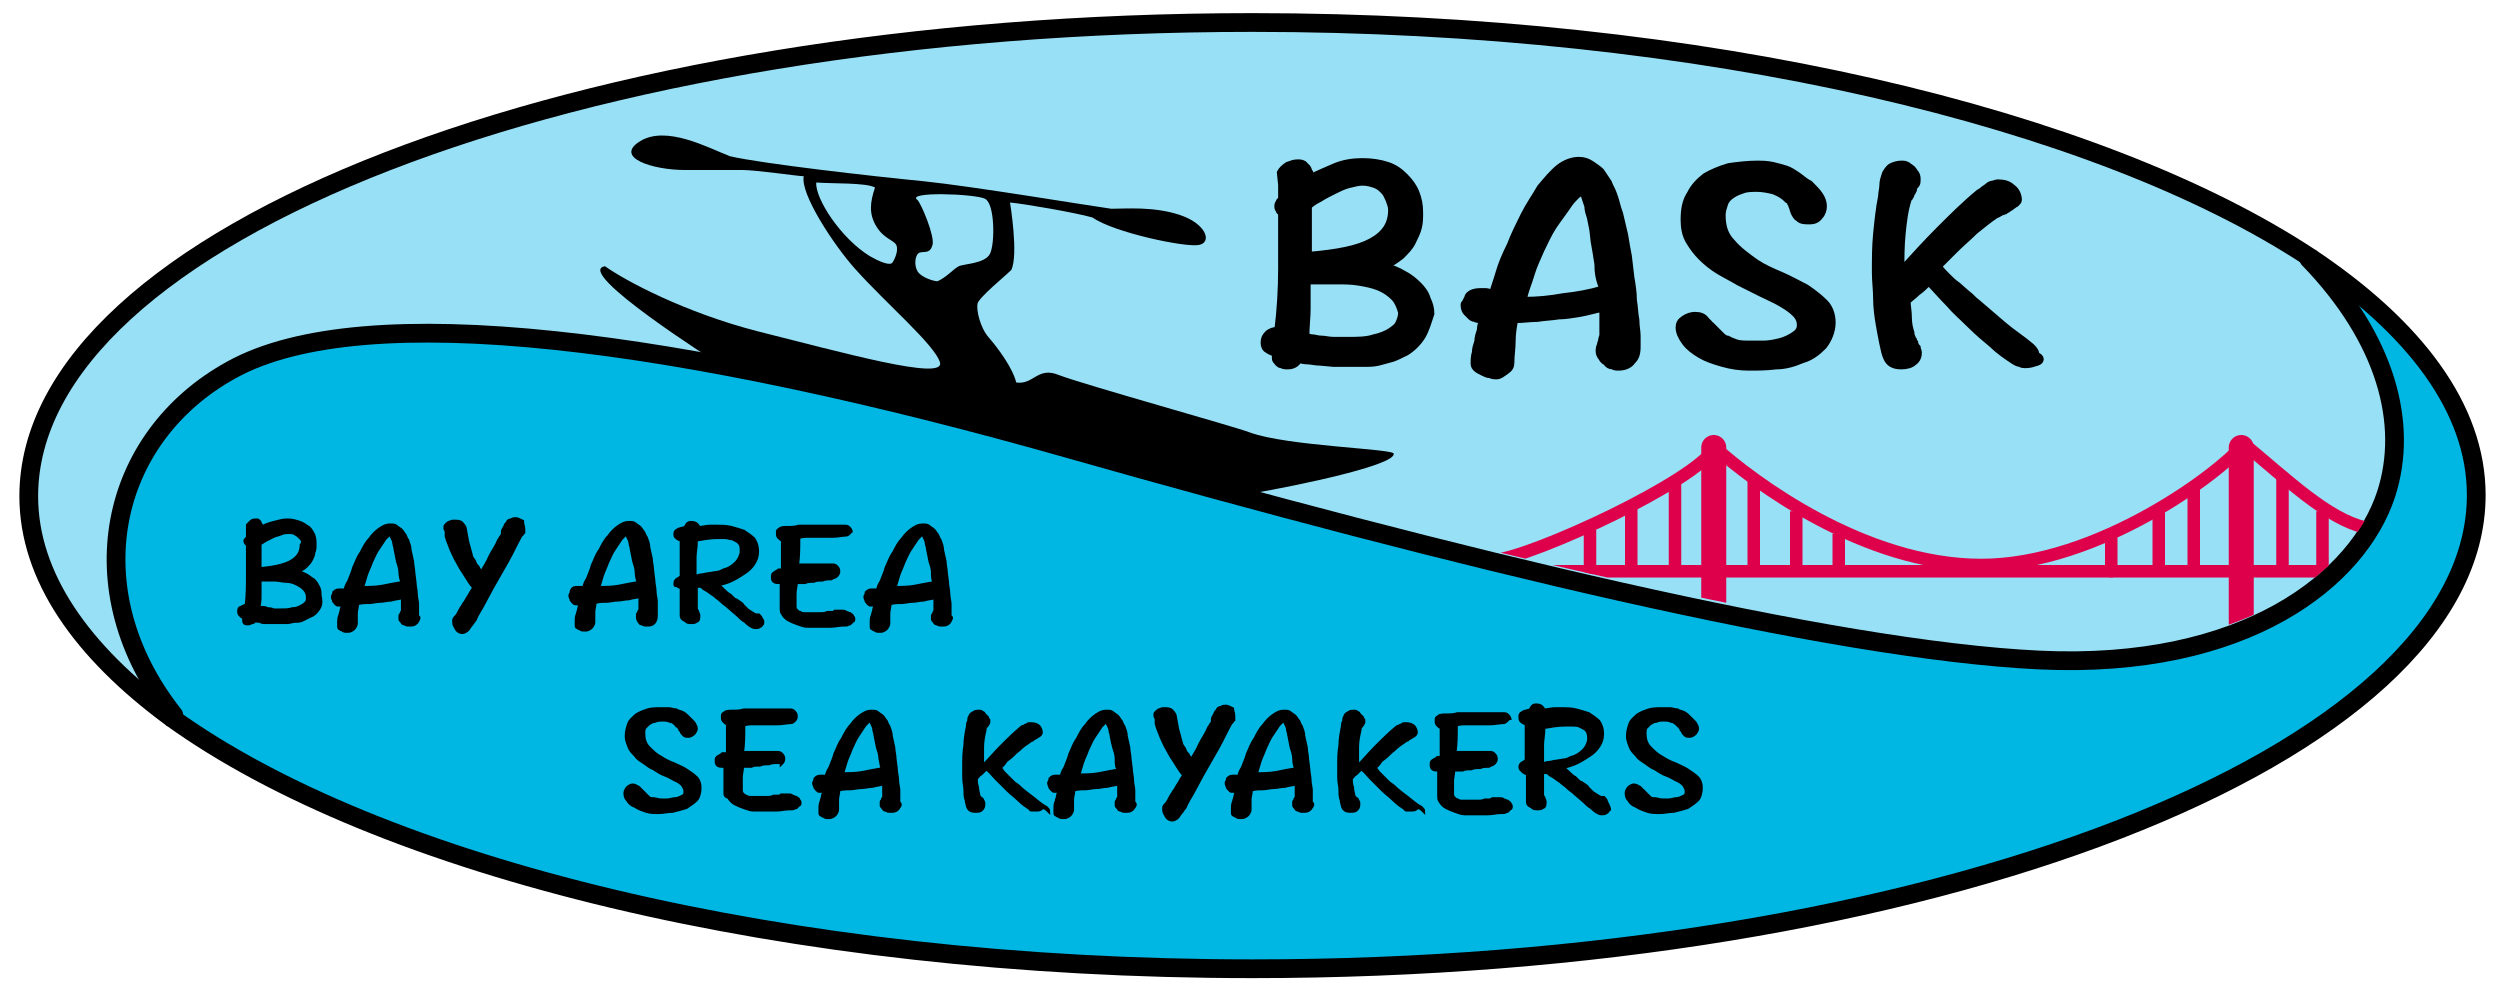 <?xml version="1.0" encoding="utf-8"?>
<!-- Generator: Adobe Illustrator 26.3.1, SVG Export Plug-In . SVG Version: 6.00 Build 0)  -->
<svg version="1.1" id="Layer_2" xmlns="http://www.w3.org/2000/svg" xmlns:xlink="http://www.w3.org/1999/xlink" x="0px" y="0px"
	 viewBox="0 0 200 80" style="enable-background:new 0 0 200 80;" xml:space="preserve">
<style type="text/css">
	.st0{fill:#00B7E4;}
	.st1{fill:#98E0F5;}
	.st2{fill:none;stroke:#000000;stroke-width:1.5;stroke-linecap:round;stroke-miterlimit:10;}
	.st3{fill:none;stroke:#000000;stroke-width:1.5;stroke-miterlimit:10;}
	.st4{clip-path:url(#SVGID_00000080204774109756412490000008128089412225610625_);}
	.st5{fill:none;stroke:#DF004B;stroke-miterlimit:10;}
	.st6{fill:none;stroke:#DF004B;stroke-linecap:round;stroke-linejoin:round;stroke-miterlimit:10;}
	.st7{fill:none;stroke:#DF004B;stroke-width:2;stroke-linecap:round;stroke-linejoin:round;stroke-miterlimit:10;}
	.st8{stroke:#000000;stroke-width:0.25;stroke-miterlimit:10;}
	.st9{stroke:#000000;stroke-width:0.5;stroke-miterlimit:10;}
</style>
<g id="XMLID_00000170981846462173465990000000793266709701862022_">
	<g>
		<path class="st0" d="M100.2,77.5c-37.5,0-70-8.2-86.5-20.1l0.1-0.2C6,47.2,8.7,35,18.5,29.6c10.6-5.9,36-2.5,67,6.3
			s61,16.1,77.6,16.9c16.6,0.8,25.6-6.5,27.8-13.3c1.8-5.6,0-12.4-6.2-18.8l0.1-0.1c8.4,5.6,13.3,12.1,13.3,19
			C198.1,60.6,154.3,77.5,100.2,77.5z"/>
		<path class="st1" d="M190.9,39.5c-2.2,6.7-11.2,14.1-27.8,13.3c-16.6-0.8-46.6-8.2-77.6-16.9s-56.4-12.2-67-6.3
			C8.7,35,6,47.2,13.9,57.2l-0.1,0.2C6.5,52.1,2.3,46.1,2.3,39.7c0-20.9,43.8-37.9,97.9-37.9c36.1,0,67.6,7.6,84.6,18.8l-0.1,0.1
			C190.9,27.1,192.8,33.9,190.9,39.5z"/>
	</g>
	<g>
		<path class="st2" d="M13.7,57.4C6.5,52.1,2.3,46.1,2.3,39.7c0-20.9,43.8-37.9,97.9-37.9c36.1,0,67.6,7.6,84.6,18.8"/>
		<path class="st3" d="M184.8,20.6c8.4,5.6,13.3,12.1,13.3,19c0,20.9-43.8,37.9-97.9,37.9c-37.5,0-70-8.2-86.5-20.1"/>
		<path class="st2" d="M13.9,57.2C6,47.2,8.7,35,18.5,29.6c10.6-5.9,36-2.5,67,6.3s61,16.1,77.6,16.9c16.6,0.8,25.6-6.5,27.8-13.3
			c1.8-5.6,0-12.4-6.2-18.8"/>
	</g>
</g>
<path d="M60.6,26.5c6.8,1.7,15,4,14.6,2.5c-0.4-1.4-4.3-4.7-6.8-7.5c-1.7-1.9-4.4-6-4.1-7.4c-0.4,0-3.8-0.5-4.9-0.5s-2,0-4.6,0
	s-5.7-1-3.6-2.3c2.1-1.3,5.4,0.5,7.2,1.2c2.6,0.6,11.4,1.6,15.5,2c3.9,0.4,13.5,2,15,2.2c1.2,0,3.4-0.2,5.5,0.5s2.6,2.2,1.5,2.4
	s-6.8-1-8.5-2.2c-1.4-0.4-5.5-1.1-6.6-1.2c0,0,0.7,4.2,0.1,5.4c-0.5,0.5-2.6,2.2-2.7,2.7c-0.1,0.5,0.2,1.9,0.9,2.7
	c0.7,0.8,1.9,2.4,2.2,3.6c1.4,0.2,1.7-1.3,3.4-0.6c2.1,0.8,14,4.1,15.3,4.6c3,1.1,11.6,1.3,11.5,1.7c0.1,0.9-7.4,2.5-11.5,3.2
	c-1.4-0.4-17.6-4.8-20.8-5.9s-18.4-4.4-21.7-4.5c0,0-11.7-7.4-9.1-7.8C50.1,22.5,54.8,25,60.6,26.5z M69.6,20.5
	c0.7,0.4,1.6,0.8,1.8,0.5s0.5-1,0.3-1.4s-1-0.5-1.6-1.5s-0.5-1.9-0.1-3.1c-0.7-0.4-3.5-0.3-4.7-0.4C65.2,15.9,67.3,19.1,69.6,20.5z
	 M74.6,19.6c-0.2,0.7-0.6,0.5-1,0.6s-0.5,1-0.2,1.5s1.3,0.8,1.6,0.8c0.7-0.3,1.3-1,1.7-1.2s2.1-0.2,2.5-1s0.4-4-0.4-4.4
	s-6.4-0.6-5.4,0.1C73.7,16.3,74.8,18.9,74.6,19.6z"/>
<g>
	<defs>
		<path id="SVGID_1_" d="M116.7,43.4c2.8,0.7,32.1,8,46.9,8.5c14.7,0.5,22.5-4.8,25.8-10.6c-4.3-5.2-7.8-9.7-13.1-6.8
			c-7.3,4-15.3,8.6-20.4,7.6c-5.3-1-14.4-8.2-18.7-8C132.8,34.4,118,42.6,116.7,43.4z"/>
	</defs>
	<clipPath id="SVGID_00000028310221390298615790000016049420899424509087_">
		<use xlink:href="#SVGID_1_"  style="overflow:visible;"/>
	</clipPath>
	<g id="GG_Bridge" style="clip-path:url(#SVGID_00000028310221390298615790000016049420899424509087_);">
		<g>
			<line class="st5" x1="182.6" y1="38.3" x2="182.6" y2="45.4"/>
			<line class="st5" x1="185.8" y1="40.9" x2="185.8" y2="45.4"/>
			<path class="st6" d="M119.6,44.8c3.1-0.3,16.1-6.3,17.6-9c3,2.7,11.9,9.4,21.3,9.4s19.3-7.5,21-9.7c3.5,2.9,6.7,6,9.7,6.7"/>
			<path class="st6" d="M123.2,45.7c3.3,0,59.7,0,63.3,0"/>
			<path class="st7" d="M137.1,49.6c0-2.5,0-12.8,0-13.8"/>
			<path class="st7" d="M179.3,50.4c0-2.5,0-13.7,0-14.6"/>
			<path class="st5" d="M134,38.7c0,2,0,6.5,0,6.5"/>
			<line class="st5" x1="130.5" y1="40.6" x2="130.5" y2="45.4"/>
			<line class="st6" x1="127.2" y1="42.5" x2="127.2" y2="45.5"/>
			<line class="st5" x1="140.3" y1="38.4" x2="140.3" y2="45.7"/>
			<line class="st5" x1="143.7" y1="40.9" x2="143.7" y2="45.4"/>
			<line class="st5" x1="147.1" y1="42.7" x2="147.1" y2="45.7"/>
			<line class="st6" x1="175.5" y1="39" x2="175.5" y2="45.6"/>
			<line class="st5" x1="172.7" y1="41" x2="172.7" y2="45.5"/>
			<line class="st6" x1="168.9" y1="43.1" x2="168.9" y2="45.7"/>
		</g>
	</g>
</g>
<g>
	<g>
		<path class="st8" d="M25.5,48.7c-0.2,0.3-0.4,0.5-0.7,0.6c-0.2,0.1-0.4,0.2-0.6,0.3c-0.2,0.1-0.4,0.1-0.6,0.1
			c-0.2,0-0.4,0.1-0.6,0.1c-0.2,0-0.5,0-0.7,0c-0.1,0-0.3,0-0.5,0l-0.5,0c-0.2,0-0.4,0-0.5-0.1c-0.2,0-0.3,0-0.4-0.1
			c0,0.1-0.1,0.2-0.2,0.2c-0.1,0-0.2,0.1-0.3,0.1c-0.1,0-0.2,0-0.2,0c-0.1,0-0.2-0.1-0.2-0.2c0,0,0-0.1,0-0.1c0,0,0-0.1,0-0.2
			c-0.1,0-0.2-0.1-0.3-0.2c-0.1-0.1-0.1-0.2-0.1-0.3c0-0.1,0-0.3,0.2-0.3c0.1-0.1,0.2-0.1,0.4-0.2c0.1-0.8,0.1-1.6,0.1-2.5v-0.7
			c0-0.2,0-0.5,0-0.7v-0.9c0,0-0.1-0.1-0.1-0.1c0,0-0.1-0.1-0.1-0.2s0-0.1,0.1-0.2c0,0,0.1-0.1,0.1-0.1l0-0.6L19.8,42
			c0.1-0.1,0.2-0.2,0.3-0.3c0.1-0.1,0.3-0.1,0.4-0.1c0.1,0,0.2,0,0.2,0.1c0.1,0,0.1,0.1,0.1,0.1c0,0.1,0.1,0.1,0.1,0.2
			c0,0.1,0,0.1,0,0.2c0.3-0.2,0.6-0.3,1-0.4c0.4-0.1,0.7-0.2,1.1-0.2c0.4,0,0.7,0.1,1,0.2c0.3,0.1,0.5,0.3,0.7,0.4
			c0.2,0.2,0.3,0.4,0.4,0.6c0.1,0.3,0.1,0.5,0.1,0.8c0,0.2,0,0.4-0.1,0.6c0,0.2-0.1,0.4-0.2,0.6c-0.1,0.2-0.3,0.4-0.4,0.5
			c-0.2,0.2-0.4,0.3-0.7,0.4c0.3,0.1,0.5,0.2,0.7,0.3c0.2,0.1,0.4,0.3,0.6,0.4c0.2,0.2,0.3,0.4,0.4,0.6c0.1,0.2,0.1,0.4,0.1,0.6
			C25.7,48.1,25.7,48.4,25.5,48.7z M24.3,47.1c-0.2-0.2-0.4-0.3-0.6-0.4c-0.2-0.1-0.5-0.2-0.8-0.2c-0.3,0-0.6-0.1-0.9-0.1h-1.2
			c0,0.4,0,0.8,0,1.1c0,0.4,0,0.7-0.1,1.1c0.1,0,0.2,0,0.3,0c0.1,0,0.2,0,0.4,0.1c0.1,0,0.3,0,0.5,0.1c0.2,0,0.3,0,0.5,0
			c0.4,0,0.7,0,1-0.1c0.3,0,0.5-0.1,0.7-0.2c0.2-0.1,0.3-0.2,0.4-0.3c0.1-0.1,0.1-0.3,0.1-0.4C24.6,47.5,24.5,47.3,24.3,47.1z
			 M24.2,43.3c0-0.1-0.1-0.2-0.2-0.3c-0.1-0.1-0.2-0.2-0.4-0.3c-0.1-0.1-0.3-0.1-0.5-0.1c-0.2,0-0.4,0-0.6,0.1
			c-0.2,0.1-0.4,0.1-0.6,0.2c-0.2,0.1-0.4,0.2-0.6,0.3c-0.2,0.1-0.3,0.2-0.5,0.3v1l0,1c1.1-0.1,2-0.3,2.5-0.6
			c0.5-0.3,0.8-0.7,0.8-1.3C24.2,43.5,24.2,43.4,24.2,43.3z"/>
		<path class="st8" d="M33.4,49.7c-0.1,0.2-0.3,0.3-0.5,0.3c-0.1,0-0.2,0-0.3,0c-0.1,0-0.2-0.1-0.3-0.1c-0.1,0-0.1-0.1-0.2-0.2
			c-0.1-0.1-0.1-0.1-0.1-0.2c0-0.1,0-0.2,0-0.2c0-0.1,0-0.1,0.1-0.2c0-0.1,0-0.1,0.1-0.2c0-0.1,0-0.1,0-0.2v-0.2l0-0.3
			c0-0.1,0-0.2,0-0.2c0-0.1,0-0.2,0-0.2c-0.3,0.1-0.6,0.1-0.9,0.2c-0.3,0-0.6,0.1-0.9,0.1c-0.3,0-0.6,0.1-0.9,0.1
			c-0.3,0-0.6,0-0.9,0.1c0,0.3-0.1,0.5-0.1,0.8c0,0.3,0,0.6,0,0.8c0,0.1-0.1,0.3-0.2,0.4c-0.1,0.1-0.3,0.2-0.4,0.2
			c-0.1,0-0.1,0-0.2,0c-0.1,0-0.2,0-0.3-0.1c-0.1,0-0.2-0.1-0.2-0.1c-0.1,0-0.1-0.1-0.1-0.2c0-0.1,0-0.3,0-0.4c0-0.1,0-0.3,0.1-0.5
			c0-0.1,0.1-0.3,0.1-0.4c0-0.1,0.1-0.3,0.1-0.4c-0.1,0-0.2,0-0.3,0c-0.1,0-0.2,0-0.2-0.1c-0.1,0-0.1-0.1-0.2-0.2
			c0-0.1-0.1-0.2-0.1-0.3c0,0,0-0.1,0-0.1l0.1-0.2c0,0,0,0,0-0.1c0.1-0.1,0.2-0.2,0.4-0.2c0.1,0,0.2,0,0.3,0c0.1,0,0.1,0,0.2,0.1
			c0-0.2,0.1-0.5,0.3-0.8c0.1-0.3,0.3-0.7,0.4-1.1c0.2-0.4,0.3-0.8,0.6-1.2c0.2-0.4,0.4-0.8,0.7-1.1c0.2-0.3,0.5-0.6,0.8-0.8
			c0.3-0.2,0.5-0.3,0.8-0.3c0.2,0,0.4,0,0.5,0.1c0.1,0.1,0.3,0.2,0.4,0.3c0.1,0.1,0.2,0.3,0.3,0.4c0.1,0.2,0.1,0.3,0.2,0.4
			c0.1,0.3,0.2,0.5,0.2,0.8l0.2,0.9c0,0.3,0.1,0.6,0.1,0.9l0.1,0.8c0,0.3,0.1,0.6,0.1,0.9c0,0.3,0.1,0.6,0.1,0.8c0,0.3,0,0.5,0,0.6
			c0,0.2,0,0.3,0,0.4C33.6,49.4,33.5,49.5,33.4,49.7z M32,45.8c0-0.3-0.1-0.6-0.2-0.9l-0.1-0.5l-0.1-0.5c0-0.2-0.1-0.3-0.1-0.5
			c0-0.1-0.1-0.3-0.2-0.5c0,0,0,0,0-0.1c0,0,0-0.1,0-0.1c-0.1,0-0.1,0-0.2,0.1c-0.1,0.1-0.2,0.2-0.3,0.3c-0.2,0.3-0.4,0.6-0.6,0.9
			c-0.2,0.3-0.3,0.6-0.5,1c-0.1,0.3-0.3,0.7-0.4,1c-0.1,0.3-0.2,0.7-0.3,1c0.5,0,1.1,0,1.6-0.1c0.5-0.1,1-0.2,1.6-0.3
			C32.1,46.5,32,46.1,32,45.8z"/>
		<path class="st8" d="M41.9,42.3c0,0,0,0.1,0,0.1c0,0,0,0.1,0,0.1c0,0,0,0,0,0.1l-0.1,0.1c0,0.1-0.1,0.1-0.1,0.1
			c-0.4,0.7-0.7,1.4-1.1,2.1c-0.4,0.7-0.8,1.4-1.2,2.1c-0.2,0.4-0.5,0.9-0.7,1.3c-0.2,0.4-0.5,0.8-0.7,1.3c-0.1,0.1-0.2,0.3-0.3,0.4
			c-0.1,0.1-0.2,0.3-0.3,0.4c-0.1,0.1-0.3,0.2-0.4,0.2c-0.2,0-0.4-0.1-0.5-0.3c-0.1-0.2-0.2-0.3-0.2-0.5v-0.1c0,0,0,0,0-0.1
			c0-0.1,0.1-0.2,0.2-0.3c0.1-0.1,0.2-0.3,0.3-0.5c0.1-0.2,0.2-0.3,0.3-0.5c0.1-0.1,0.2-0.3,0.2-0.3c0.1-0.2,0.2-0.3,0.3-0.5
			c0.1-0.2,0.2-0.3,0.3-0.5c-0.3-0.3-0.5-0.7-0.7-1c-0.2-0.3-0.4-0.6-0.6-1c-0.2-0.3-0.3-0.6-0.5-1c-0.1-0.3-0.3-0.7-0.4-1.1
			c0,0,0,0,0-0.1c0,0,0,0,0-0.1l0-0.1l0-0.1l-0.1-0.2c0,0,0-0.1,0-0.1c0-0.1,0-0.2,0.1-0.2c0-0.1,0.1-0.1,0.2-0.2
			c0.1,0,0.2-0.1,0.3-0.1c0.1,0,0.2,0,0.2,0c0.2,0,0.3,0,0.5,0.1c0.1,0.1,0.2,0.2,0.3,0.4l0.2,1.1c0.1,0.4,0.2,0.7,0.3,1.1
			c0,0.1,0.1,0.3,0.2,0.4c0.1,0.1,0.1,0.3,0.2,0.4c0.1,0.1,0.2,0.2,0.2,0.3c0.1,0.1,0.2,0.2,0.2,0.3c0.2-0.4,0.5-0.8,0.7-1.3
			c0.2-0.4,0.5-0.8,0.7-1.3c0.1-0.1,0.1-0.2,0.2-0.3s0.1-0.2,0.1-0.4c0-0.1,0.1-0.2,0.2-0.4c0-0.1,0.1-0.2,0.2-0.3
			c0-0.1,0.1-0.2,0.3-0.2c0.1-0.1,0.2-0.1,0.4-0.1c0.1,0,0.3,0.1,0.5,0.2C41.8,42,41.9,42.1,41.9,42.3
			C41.9,42.3,41.9,42.3,41.9,42.3z"/>
		<path class="st8" d="M52.4,49.7c-0.1,0.2-0.3,0.3-0.5,0.3c-0.1,0-0.2,0-0.3,0c-0.1,0-0.2-0.1-0.3-0.1c-0.1,0-0.1-0.1-0.2-0.2
			C51,49.5,51,49.5,51,49.4c0-0.1,0-0.2,0-0.2c0-0.1,0-0.1,0.1-0.2c0-0.1,0-0.1,0.1-0.2c0-0.1,0-0.1,0-0.2v-0.2l0-0.3
			c0-0.1,0-0.2,0-0.2c0-0.1,0-0.2,0-0.2c-0.3,0.1-0.6,0.1-0.9,0.2c-0.3,0-0.6,0.1-0.9,0.1c-0.3,0-0.6,0.1-0.9,0.1
			c-0.3,0-0.6,0-0.9,0.1c0,0.3-0.1,0.5-0.1,0.8c0,0.3,0,0.6,0,0.8c0,0.1-0.1,0.3-0.2,0.4c-0.1,0.1-0.3,0.2-0.4,0.2
			c-0.1,0-0.1,0-0.2,0c-0.1,0-0.2,0-0.3-0.1c-0.1,0-0.2-0.1-0.2-0.1c-0.1,0-0.1-0.1-0.1-0.2c0-0.1,0-0.3,0-0.4c0-0.1,0-0.3,0.1-0.5
			c0-0.1,0.1-0.3,0.1-0.4c0-0.1,0.1-0.3,0.1-0.4c-0.1,0-0.2,0-0.3,0c-0.1,0-0.2,0-0.2-0.1c-0.1,0-0.1-0.1-0.2-0.2
			c0-0.1-0.1-0.2-0.1-0.3c0,0,0-0.1,0-0.1l0.1-0.2c0,0,0,0,0-0.1C45.8,47,46,47,46.2,47c0.1,0,0.2,0,0.3,0c0.1,0,0.1,0,0.2,0.1
			c0-0.2,0.1-0.5,0.3-0.8c0.1-0.3,0.3-0.7,0.4-1.1c0.2-0.4,0.3-0.8,0.6-1.2c0.2-0.4,0.4-0.8,0.7-1.1c0.2-0.3,0.5-0.6,0.8-0.8
			c0.3-0.2,0.5-0.3,0.8-0.3c0.2,0,0.4,0,0.5,0.1c0.1,0.1,0.3,0.2,0.4,0.3c0.1,0.1,0.2,0.3,0.3,0.4c0.1,0.2,0.1,0.3,0.2,0.4
			c0.1,0.3,0.2,0.5,0.2,0.8l0.2,0.9c0,0.3,0.1,0.6,0.1,0.9l0.1,0.8c0,0.3,0.1,0.6,0.1,0.9c0,0.3,0.1,0.6,0.1,0.8c0,0.3,0,0.5,0,0.6
			c0,0.2,0,0.3,0,0.4C52.5,49.4,52.5,49.5,52.4,49.7z M50.9,45.8c0-0.3-0.1-0.6-0.2-0.9l-0.1-0.5l-0.1-0.5c0-0.2-0.1-0.3-0.1-0.5
			c0-0.1-0.1-0.3-0.2-0.5c0,0,0,0,0-0.1c0,0,0-0.1,0-0.1c-0.1,0-0.1,0-0.2,0.1c-0.1,0.1-0.2,0.2-0.3,0.3c-0.2,0.3-0.4,0.6-0.6,0.9
			c-0.2,0.3-0.3,0.6-0.5,1c-0.1,0.3-0.3,0.7-0.4,1c-0.1,0.3-0.2,0.7-0.3,1c0.5,0,1.1,0,1.6-0.1c0.5-0.1,1-0.2,1.6-0.3
			C51,46.5,50.9,46.1,50.9,45.8z"/>
		<path class="st8" d="M61,49.9c-0.1,0.1-0.1,0.2-0.2,0.2c-0.1,0.1-0.2,0.1-0.4,0.1c-0.2,0-0.5-0.2-0.8-0.5
			c-0.2-0.1-0.4-0.3-0.6-0.5l-0.7-0.6c-0.2-0.2-0.4-0.3-0.6-0.5c-0.2-0.2-0.4-0.3-0.6-0.5c-0.2-0.1-0.4-0.3-0.6-0.4
			c-0.2-0.1-0.3-0.2-0.4-0.3l-0.2,0c-0.1,0-0.1,0-0.2,0l0,0.9c0,0.3,0,0.6,0,0.8c0,0.1,0,0.2,0.1,0.3c0,0.1,0.1,0.2,0.1,0.3l0,0.1
			c0,0,0,0.1,0,0.1c0,0.2-0.1,0.3-0.2,0.3c-0.1,0.1-0.2,0.1-0.4,0.1c-0.2,0-0.3,0-0.4-0.1c-0.1-0.1-0.2-0.1-0.3-0.2
			s-0.1-0.2-0.1-0.3s0-0.2,0-0.4c0-0.3,0-0.6,0-0.9l0-0.9c-0.1,0-0.3-0.1-0.4-0.2C54,46.9,54,46.8,54,46.7c0-0.1,0-0.2,0.1-0.3
			c0.1-0.1,0.2-0.1,0.3-0.2c0,0,0,0,0.1,0l0-1v-1.4c0-0.2,0-0.3,0-0.6c-0.1,0-0.3-0.1-0.4-0.2S54,42.9,54,42.7c0-0.1,0-0.2,0.2-0.3
			c0.1-0.1,0.3-0.1,0.6-0.2c0.1-0.1,0.1-0.2,0.2-0.3c0.1-0.1,0.2-0.1,0.3-0.1c0.1,0,0.2,0,0.4,0.1c0.1,0.1,0.2,0.2,0.2,0.3
			c0.3,0,0.6-0.1,0.9-0.1c0.3,0,0.5,0,0.6,0c0.3,0,0.7,0,1.1,0.1c0.4,0.1,0.7,0.2,1,0.3c0.3,0.2,0.6,0.4,0.8,0.6
			c0.2,0.3,0.3,0.6,0.3,1c0,0.4-0.1,0.7-0.3,1c-0.2,0.3-0.4,0.5-0.7,0.7c-0.3,0.2-0.6,0.4-1,0.6c-0.4,0.2-0.8,0.3-1.2,0.4
			c0.2,0.1,0.4,0.3,0.5,0.4c0.2,0.2,0.3,0.3,0.5,0.4l0.2,0.2c0.1,0.1,0.2,0.2,0.3,0.2l0.3,0.2c0.1,0.1,0.2,0.1,0.2,0.2
			c0.1,0.1,0.1,0.1,0.2,0.2c0.1,0.1,0.1,0.1,0.2,0.2c0.3,0.2,0.6,0.4,0.7,0.4c0.1,0,0.1,0,0.1,0l0.1,0c0.1,0.1,0.2,0.2,0.2,0.3
			C61.1,49.7,61,49.8,61,49.9z M59.1,43.4c-0.1-0.1-0.3-0.2-0.5-0.3C58.4,43.1,58.2,43,58,43c-0.2,0-0.4,0-0.6,0
			c-0.6,0-1.1,0.1-1.7,0.2c0,0,0,0.1,0,0.1c0,0,0,0.1,0,0.1c0,0.4-0.1,0.8-0.1,1.2v1.3c0,0.1,0,0.1,0,0.2c0.2,0,0.3-0.1,0.5-0.1
			c0.2,0,0.4-0.1,0.6-0.1l0.6-0.1c0.2,0,0.4-0.1,0.6-0.2c0.4-0.1,0.7-0.3,1-0.6c0.2-0.2,0.4-0.6,0.4-0.9
			C59.3,43.8,59.3,43.6,59.1,43.4z"/>
		<path class="st8" d="M68,42.6c-0.1,0.1-0.2,0.2-0.3,0.2c-0.3,0-0.7,0.1-1.1,0.1c-0.4,0-0.8,0-1.1,0c-0.3,0-0.6,0-0.8,0
			c-0.3,0-0.5,0-0.8,0.1c0,0.8,0,1.5-0.1,2.2l0.5,0l0.5,0l0.5,0c0.2,0,0.3,0,0.4,0c0.2,0,0.3,0,0.4,0c0.1,0,0.3,0,0.4,0
			c0.2,0,0.3,0,0.4,0.1c0.1,0.1,0.2,0.2,0.2,0.4c0,0.2-0.1,0.3-0.2,0.4c-0.1,0.1-0.3,0.1-0.4,0.2c-0.2,0-0.5,0-0.7,0.1
			c-0.3,0-0.5,0-0.7,0.1c-0.3,0-0.5,0-0.7,0.1c-0.3,0-0.5,0-0.7,0c0,0.3-0.1,0.6-0.1,0.9c0,0.3,0,0.6,0,0.9c0,0.2,0,0.3,0.1,0.4
			c0.1,0.1,0.2,0.2,0.3,0.2c0.1,0.1,0.3,0.1,0.5,0.1c0.2,0,0.3,0,0.5,0c0.2,0,0.4,0,0.6,0c0.2,0,0.4,0,0.6-0.1l0.3,0
			c0.1,0,0.2,0,0.3-0.1c0.1,0,0.2,0,0.3,0c0.1,0,0.2,0,0.3,0c0.1,0,0.2,0,0.3,0.1c0.1,0,0.2,0.1,0.3,0.1c0.1,0.1,0.2,0.1,0.2,0.2
			c0.1,0.1,0.1,0.2,0.1,0.2c0,0.1,0,0.2-0.1,0.2c-0.1,0.1-0.1,0.1-0.2,0.2c-0.1,0-0.2,0.1-0.3,0.1c-0.1,0-0.2,0-0.2,0
			c-0.4,0-0.7,0.1-1.1,0.1c-0.4,0-0.7,0-1.1,0c-0.2,0-0.4,0-0.7,0c-0.3,0-0.5-0.1-0.8-0.2c-0.3-0.1-0.5-0.2-0.7-0.3
			c-0.2-0.1-0.4-0.3-0.5-0.5c-0.1-0.1-0.1-0.3-0.1-0.4c0-0.1,0-0.3,0-0.4c0-0.1,0-0.3,0-0.4l0-0.5c0-0.2,0-0.3,0-0.5
			c0-0.1,0-0.2,0-0.3h-0.2c-0.1,0-0.3,0-0.4-0.1c-0.1-0.1-0.1-0.2-0.1-0.4c0-0.1,0-0.2,0.2-0.3c0.1-0.1,0.2-0.1,0.3-0.2h0.1
			c0,0,0,0,0.1,0h0.1l0-0.6l0-0.6l0-0.6c0-0.2,0-0.4,0-0.6c-0.1,0-0.2-0.1-0.3-0.2c-0.1-0.1-0.1-0.2-0.1-0.3c0-0.1,0-0.1,0-0.2
			c0-0.1,0.1-0.1,0.2-0.2c0.1-0.1,0.4-0.1,0.6-0.1c0.3,0,0.6,0,0.9-0.1c0.3,0,0.7,0,1,0l1.1,0l0.4,0l0.4,0c0.1,0,0.3,0,0.4,0
			c0.1,0,0.2,0,0.3,0c0.2,0,0.3,0,0.4,0.1c0.1,0.1,0.2,0.2,0.2,0.4C68.1,42.4,68,42.5,68,42.6z"/>
		<path class="st8" d="M76,49.7c-0.1,0.2-0.3,0.3-0.5,0.3c-0.1,0-0.2,0-0.3,0c-0.1,0-0.2-0.1-0.3-0.1c-0.1,0-0.1-0.1-0.2-0.2
			c-0.1-0.1-0.1-0.1-0.1-0.2c0-0.1,0-0.2,0-0.2c0-0.1,0-0.1,0.1-0.2c0-0.1,0-0.1,0.1-0.2c0-0.1,0-0.1,0-0.2v-0.2l0-0.3
			c0-0.1,0-0.2,0-0.2c0-0.1,0-0.2,0-0.2c-0.3,0.1-0.6,0.1-0.9,0.2c-0.3,0-0.6,0.1-0.9,0.1c-0.3,0-0.6,0.1-0.9,0.1
			c-0.3,0-0.6,0-0.9,0.1c0,0.3-0.1,0.5-0.1,0.8c0,0.3,0,0.6,0,0.8c0,0.1-0.1,0.3-0.2,0.4c-0.1,0.1-0.3,0.2-0.4,0.2
			c-0.1,0-0.1,0-0.2,0c-0.1,0-0.2,0-0.3-0.1c-0.1,0-0.2-0.1-0.2-0.1c-0.1,0-0.1-0.1-0.1-0.2c0-0.1,0-0.3,0-0.4c0-0.1,0-0.3,0.1-0.5
			c0-0.1,0.1-0.3,0.1-0.4c0-0.1,0.1-0.3,0.1-0.4c-0.1,0-0.2,0-0.3,0c-0.1,0-0.2,0-0.2-0.1c-0.1,0-0.1-0.1-0.2-0.2
			c0-0.1-0.1-0.2-0.1-0.3c0,0,0-0.1,0-0.1l0.1-0.2c0,0,0,0,0-0.1c0.1-0.1,0.2-0.2,0.4-0.2c0.1,0,0.2,0,0.3,0c0.1,0,0.1,0,0.2,0.1
			c0-0.2,0.1-0.5,0.3-0.8c0.1-0.3,0.3-0.7,0.4-1.1c0.2-0.4,0.3-0.8,0.6-1.2c0.2-0.4,0.4-0.8,0.7-1.1c0.2-0.3,0.5-0.6,0.8-0.8
			c0.3-0.2,0.5-0.3,0.8-0.3c0.2,0,0.4,0,0.5,0.1c0.1,0.1,0.3,0.2,0.4,0.3c0.1,0.1,0.2,0.3,0.3,0.4c0.1,0.2,0.1,0.3,0.2,0.4
			c0.1,0.3,0.2,0.5,0.2,0.8l0.2,0.9c0,0.3,0.1,0.6,0.1,0.9l0.1,0.8c0,0.3,0.1,0.6,0.1,0.9c0,0.3,0.1,0.6,0.1,0.8c0,0.3,0,0.5,0,0.6
			c0,0.2,0,0.3,0,0.4C76.2,49.4,76.1,49.5,76,49.7z M74.6,45.8c0-0.3-0.1-0.6-0.2-0.9l-0.1-0.5l-0.1-0.5c0-0.2-0.1-0.3-0.1-0.5
			c0-0.1-0.1-0.3-0.2-0.5c0,0,0,0,0-0.1c0,0,0-0.1,0-0.1c-0.1,0-0.1,0-0.2,0.1c-0.1,0.1-0.2,0.2-0.3,0.3c-0.2,0.3-0.4,0.6-0.6,0.9
			c-0.2,0.3-0.3,0.6-0.5,1c-0.1,0.3-0.3,0.7-0.4,1c-0.1,0.3-0.2,0.7-0.3,1c0.5,0,1.1,0,1.6-0.1c0.5-0.1,1-0.2,1.6-0.3
			C74.6,46.5,74.6,46.1,74.6,45.8z"/>
	</g>
</g>
<g>
	<path class="st9" d="M113.8,26.9c-0.3,0.5-0.8,1-1.3,1.3c-0.4,0.2-0.8,0.4-1.1,0.5c-0.4,0.1-0.7,0.2-1.1,0.3
		c-0.4,0.1-0.8,0.1-1.2,0.1c-0.4,0-0.9,0-1.4,0c-0.3,0-0.6,0-1,0l-1.1-0.1c-0.4,0-0.7-0.1-1-0.1c-0.3,0-0.6-0.1-0.7-0.1
		c-0.1,0.2-0.2,0.3-0.4,0.4c-0.2,0.1-0.4,0.1-0.5,0.1c-0.2,0-0.3,0-0.5-0.1c-0.2,0-0.3-0.2-0.4-0.3c-0.1-0.1-0.1-0.2-0.1-0.3
		c0-0.1,0-0.2,0-0.3c-0.2-0.1-0.5-0.2-0.6-0.3c-0.2-0.1-0.3-0.3-0.3-0.6c0-0.3,0.1-0.5,0.3-0.7c0.2-0.2,0.5-0.3,0.8-0.3
		c0.2-1.6,0.3-3.3,0.3-4.9v-1.3c0-0.5,0-1,0-1.4v-1.8c-0.1,0-0.2-0.1-0.2-0.2c-0.1-0.1-0.1-0.2-0.1-0.3c0-0.1,0-0.2,0.1-0.3
		c0-0.1,0.1-0.2,0.2-0.2l0-1.2l-0.1-1c0.1-0.2,0.3-0.4,0.6-0.6c0.3-0.1,0.5-0.2,0.8-0.2c0.2,0,0.3,0,0.5,0.1
		c0.1,0.1,0.2,0.2,0.3,0.3c0.1,0.1,0.1,0.3,0.2,0.4c0,0.1,0,0.3,0,0.4c0.6-0.3,1.3-0.6,2-0.9c0.7-0.3,1.5-0.4,2.2-0.4
		c0.7,0,1.4,0.1,2,0.3c0.6,0.2,1,0.5,1.4,0.9c0.4,0.4,0.7,0.8,0.9,1.3c0.2,0.5,0.3,1,0.3,1.6c0,0.4,0,0.8-0.1,1.2
		c-0.1,0.4-0.3,0.8-0.5,1.2c-0.2,0.4-0.5,0.7-0.9,1.1c-0.4,0.3-0.8,0.6-1.3,0.8c0.5,0.1,1,0.3,1.5,0.6c0.4,0.2,0.8,0.5,1.2,0.9
		c0.3,0.3,0.6,0.7,0.7,1.1c0.2,0.4,0.3,0.8,0.3,1.2C114.3,25.7,114.1,26.4,113.8,26.9z M111.5,23.8c-0.3-0.3-0.7-0.6-1.2-0.8
		c-0.5-0.2-1-0.3-1.6-0.4c-0.6-0.1-1.2-0.1-1.7-0.1h-2.4c0,0.8,0,1.5,0,2.2c0,0.7-0.1,1.4-0.1,2.2c0.1,0,0.3,0.1,0.5,0.1
		c0.2,0,0.4,0.1,0.7,0.1s0.6,0.1,1,0.1c0.3,0,0.7,0,1.1,0c0.8,0,1.5,0,2.1-0.2c0.5-0.1,1-0.3,1.3-0.5c0.3-0.2,0.6-0.4,0.7-0.7
		c0.1-0.2,0.2-0.5,0.2-0.8C112,24.6,111.8,24.1,111.5,23.8z M111.1,16c-0.1-0.2-0.2-0.5-0.4-0.7c-0.2-0.2-0.4-0.4-0.7-0.5
		c-0.3-0.1-0.6-0.2-1-0.2c-0.3,0-0.7,0.1-1.1,0.2c-0.4,0.1-0.8,0.3-1.2,0.5c-0.4,0.2-0.8,0.4-1.1,0.6c-0.4,0.2-0.7,0.4-0.9,0.6v2
		l0,1.9c2.3-0.2,3.9-0.5,5-1.1c1.1-0.6,1.6-1.4,1.6-2.5C111.3,16.5,111.2,16.3,111.1,16z"/>
	<path class="st9" d="M130.6,28.9c-0.2,0.3-0.6,0.5-1.1,0.5c-0.2,0-0.3,0-0.5-0.1c-0.2,0-0.4-0.1-0.5-0.3c-0.2-0.1-0.3-0.2-0.4-0.4
		c-0.1-0.1-0.2-0.3-0.2-0.5c0-0.1,0-0.3,0.1-0.5c0-0.1,0.1-0.3,0.1-0.4c0-0.1,0.1-0.3,0.1-0.4c0-0.1,0-0.3,0-0.4v-0.3l0-0.5
		c0-0.1,0-0.3,0-0.5c0-0.2,0-0.3,0-0.4c-0.6,0.1-1.2,0.3-1.8,0.4c-0.6,0.1-1.2,0.2-1.7,0.2c-0.6,0.1-1.1,0.1-1.7,0.2
		c-0.6,0-1.2,0.1-1.8,0.1c-0.1,0.5-0.2,1.1-0.2,1.7c0,0.6-0.1,1.1-0.1,1.7c0,0.3-0.1,0.5-0.4,0.7s-0.5,0.4-0.8,0.4
		c-0.1,0-0.3,0-0.5-0.1c-0.2,0-0.4-0.1-0.6-0.2c-0.2-0.1-0.4-0.2-0.5-0.3c-0.1-0.1-0.2-0.2-0.2-0.4c0-0.3,0-0.6,0.1-0.9
		c0-0.3,0.1-0.6,0.2-0.9c0-0.3,0.1-0.6,0.2-0.9c0-0.3,0.1-0.6,0.2-0.8c-0.2,0-0.5,0-0.6-0.1c-0.2,0-0.3-0.1-0.4-0.2
		c-0.1-0.1-0.2-0.2-0.3-0.3c-0.1-0.1-0.2-0.3-0.2-0.6c0-0.1,0-0.1,0.1-0.2l0.2-0.4c0,0,0-0.1,0.1-0.2c0.2-0.2,0.5-0.3,0.9-0.3
		c0.2,0,0.3,0,0.5,0c0.1,0,0.3,0.1,0.5,0.1c0.1-0.4,0.3-0.9,0.5-1.6c0.2-0.7,0.5-1.4,0.9-2.2c0.3-0.8,0.7-1.6,1.1-2.4
		c0.4-0.8,0.9-1.5,1.3-2.2c0.5-0.6,1-1.2,1.5-1.6c0.5-0.4,1.1-0.6,1.6-0.6c0.4,0,0.7,0.1,1,0.3c0.3,0.2,0.6,0.4,0.8,0.6
		c0.2,0.3,0.4,0.6,0.6,0.9c0.1,0.3,0.3,0.6,0.4,0.9c0.2,0.5,0.3,1.1,0.5,1.6l0.4,1.7c0.1,0.6,0.2,1.2,0.3,1.7l0.2,1.7
		c0.1,0.6,0.2,1.2,0.2,1.8c0.1,0.6,0.1,1.1,0.2,1.6c0,0.5,0.1,0.9,0.1,1.3c0,0.4,0,0.6,0,0.8C131,28.3,130.9,28.6,130.6,28.9z
		 M127.8,21.1c-0.1-0.6-0.2-1.3-0.3-1.8l-0.1-0.9l-0.2-1c-0.1-0.3-0.2-0.6-0.2-0.9c-0.1-0.3-0.2-0.6-0.3-0.9c0,0,0,0,0-0.1
		c0-0.1-0.1-0.1-0.1-0.1c-0.1,0-0.3,0.1-0.5,0.3c-0.2,0.2-0.4,0.4-0.6,0.7c-0.4,0.6-0.8,1.1-1.2,1.7c-0.4,0.6-0.7,1.3-1,1.9
		c-0.3,0.7-0.6,1.3-0.8,2c-0.2,0.7-0.5,1.3-0.6,2c1.1,0,2.1-0.1,3.2-0.3c1-0.1,2.1-0.3,3.1-0.6C127.9,22.4,127.8,21.8,127.8,21.1z"
		/>
	<path class="st9" d="M145.9,27.7c-0.5,0.5-1,0.9-1.7,1.1c-0.7,0.3-1.4,0.5-2.1,0.5c-0.8,0.1-1.5,0.1-2.2,0.1
		c-0.7,0-1.4-0.1-2.1-0.3c-0.7-0.2-1.3-0.4-1.8-0.7c-0.5-0.3-0.9-0.6-1.2-1c-0.3-0.4-0.5-0.8-0.5-1.2c0-0.3,0.1-0.5,0.4-0.7
		c0.3-0.2,0.6-0.3,0.9-0.3c0.4,0,0.7,0.1,0.9,0.4l0.2,0.2c0,0.1,0.1,0.1,0.2,0.2c0.1,0.1,0.3,0.3,0.4,0.4c0,0,0.1,0.1,0.2,0.2
		c0,0,0.1,0.1,0.2,0.2c0.1,0.1,0.3,0.3,0.5,0.3c0.2,0.1,0.4,0.2,0.7,0.3c0.3,0.1,0.7,0.1,1.2,0.1c0.2,0,0.6,0,1,0
		c0.4,0,0.9-0.1,1.3-0.2c0.4-0.1,0.8-0.3,1.1-0.5c0.3-0.2,0.5-0.4,0.5-0.8c0-0.3-0.1-0.6-0.4-0.9c-0.3-0.3-0.6-0.5-1.1-0.8
		c-0.5-0.3-1-0.5-1.6-0.8c-0.6-0.3-1.2-0.6-1.8-0.9c-0.5-0.3-1.1-0.6-1.6-0.9c-0.5-0.3-1-0.7-1.4-1.1c-0.4-0.4-0.7-0.8-1-1.3
		s-0.4-1.1-0.4-1.7c0-0.8,0.1-1.5,0.5-2.1c0.3-0.6,0.7-1,1.2-1.4c0.5-0.3,1.2-0.6,1.9-0.8c0.7-0.1,1.5-0.2,2.3-0.2
		c0.3,0,0.7,0,1.2,0.1c0.4,0.1,0.8,0.2,1.1,0.3c0.3,0.1,0.6,0.3,0.9,0.5c0.3,0.2,0.6,0.5,1,0.7c0.3,0.3,0.6,0.6,0.8,0.9
		c0.2,0.3,0.3,0.6,0.3,0.9s-0.1,0.6-0.3,0.8c-0.2,0.3-0.5,0.4-0.8,0.4c-0.4,0-0.7,0-0.9-0.2c-0.2-0.1-0.3-0.3-0.4-0.5l-0.1-0.3
		c0-0.1-0.1-0.2-0.1-0.3c0-0.1-0.1-0.1-0.1-0.2s-0.1-0.2-0.2-0.2c-0.3-0.3-0.6-0.5-1.1-0.7c-0.4-0.1-0.9-0.2-1.3-0.2
		c-0.4,0-0.8,0-1.1,0.1c-0.3,0.1-0.6,0.2-0.9,0.4c-0.3,0.2-0.5,0.4-0.6,0.7c-0.1,0.3-0.2,0.6-0.2,0.9c0,0.9,0.2,1.6,0.8,2.2
		c0.5,0.6,1.2,1.1,1.9,1.6c0.6,0.4,1.3,0.7,2,1c0.7,0.3,1.4,0.7,2,1c0.6,0.4,1.1,0.8,1.5,1.2c0.4,0.4,0.6,1,0.6,1.6
		C146.6,26.5,146.3,27.2,145.9,27.7z"/>
	<path class="st9" d="M163,29c-0.3,0.1-0.6,0.2-0.9,0.2c-0.2,0-0.4,0-0.5-0.1c-0.2,0-0.3-0.1-0.5-0.2c-0.6-0.4-1.2-0.8-1.7-1.3
		c-0.6-0.5-1.2-1-1.8-1.6c-0.6-0.6-1.2-1.1-1.7-1.7c-0.6-0.6-1.1-1.2-1.6-1.7c-0.3,0.3-0.6,0.6-0.9,0.8c-0.3,0.3-0.6,0.5-0.8,0.7
		c0,0.4,0.1,0.8,0.1,1.3c0,0.5,0.1,0.9,0.2,1.2c0,0.1,0,0.2,0.1,0.4c0,0.1,0.1,0.2,0.1,0.2c0,0.1,0.1,0.2,0.1,0.2
		c0,0.1,0.1,0.3,0.2,0.4c0,0.1,0.1,0.3,0.1,0.4c0,0.3-0.1,0.6-0.4,0.8c-0.2,0.2-0.6,0.3-1,0.3c-0.6,0-1-0.2-1.2-0.7
		c-0.1-0.2-0.2-0.6-0.3-1.1c-0.1-0.5-0.2-1-0.3-1.6c-0.1-0.6-0.2-1.3-0.2-2s-0.1-1.4-0.1-2.1c0-1.1,0-2.1,0.1-3.1c0.1-1,0.2-2,0.4-3
		c0-0.3,0.1-0.6,0.1-0.9c0-0.3,0.1-0.6,0.2-0.9c0.1-0.2,0.3-0.5,0.5-0.6c0.2-0.1,0.5-0.2,0.8-0.2c0.2,0,0.3,0,0.5,0.1
		c0.1,0.1,0.3,0.2,0.4,0.3c0.1,0.1,0.2,0.3,0.3,0.4c0.1,0.2,0.1,0.3,0.1,0.5c0,0.1,0,0.3-0.1,0.4c-0.1,0.1-0.2,0.2-0.2,0.4l-0.1,0.2
		c0,0-0.1,0.1-0.1,0.2c0,0.1-0.1,0.1-0.1,0.2l-0.1,0.1c-0.3,0.9-0.4,1.8-0.5,2.8c-0.1,1-0.1,2-0.1,2.9c1-1.1,2-2.2,3-3.2
		s2.1-2.1,3.2-3c0,0,0.2-0.1,0.3-0.2c0.1-0.1,0.3-0.2,0.4-0.3c0.1-0.1,0.3-0.2,0.4-0.2c0.1,0,0.3-0.1,0.4-0.1c0.5,0,0.9,0.1,1.2,0.4
		c0.3,0.2,0.5,0.6,0.5,1c0,0.1-0.1,0.2-0.2,0.3c-0.2,0.1-0.4,0.3-0.6,0.4c-0.1,0.1-0.2,0.1-0.3,0.2l-0.3,0.1
		c-0.2,0.1-0.3,0.2-0.4,0.2c-0.6,0.4-1.2,0.9-1.7,1.3c-0.5,0.5-1.1,1-1.6,1.5c-0.1,0.1-0.3,0.3-0.5,0.5c-0.2,0.2-0.5,0.5-0.8,0.8
		c0.2,0.3,0.5,0.6,0.7,0.8c0.2,0.2,0.5,0.5,0.8,0.7l0.8,0.7c0.3,0.2,0.5,0.5,0.8,0.7c0.7,0.6,1.4,1.2,2.1,1.8
		c0.7,0.6,1.5,1.1,2.2,1.7c0.2,0.2,0.4,0.4,0.4,0.7C163.4,28.6,163.3,28.9,163,29z"/>
</g>
<g>
	<path class="st8" d="M55.7,64c-0.2,0.2-0.5,0.4-0.8,0.6c-0.3,0.1-0.7,0.2-1.1,0.3c-0.4,0-0.7,0.1-1.1,0.1c-0.4,0-0.7,0-1-0.1
		s-0.6-0.2-0.9-0.4c-0.3-0.1-0.5-0.3-0.6-0.5c-0.2-0.2-0.2-0.4-0.2-0.6c0-0.1,0.1-0.3,0.2-0.4c0.1-0.1,0.3-0.2,0.4-0.2
		c0.2,0,0.3,0.1,0.5,0.2l0.1,0.1c0,0,0,0.1,0.1,0.1c0.1,0.1,0.1,0.1,0.2,0.2c0,0,0.1,0.1,0.1,0.1c0,0,0,0.1,0.1,0.1
		c0.1,0.1,0.1,0.1,0.2,0.2c0.1,0.1,0.2,0.1,0.4,0.1c0.2,0,0.3,0.1,0.6,0.1c0.1,0,0.3,0,0.5,0c0.2,0,0.4-0.1,0.6-0.1
		c0.2,0,0.4-0.1,0.6-0.2c0.2-0.1,0.2-0.2,0.2-0.4c0-0.2-0.1-0.3-0.2-0.5c-0.1-0.1-0.3-0.3-0.6-0.4c-0.2-0.1-0.5-0.3-0.8-0.4
		c-0.3-0.1-0.6-0.3-0.9-0.5c-0.3-0.1-0.5-0.3-0.8-0.5c-0.3-0.2-0.5-0.3-0.7-0.6c-0.2-0.2-0.4-0.4-0.5-0.7c-0.1-0.3-0.2-0.5-0.2-0.8
		c0-0.4,0.1-0.7,0.2-1c0.1-0.3,0.4-0.5,0.6-0.7c0.3-0.2,0.6-0.3,0.9-0.4c0.3-0.1,0.7-0.1,1.1-0.1c0.2,0,0.4,0,0.6,0
		c0.2,0,0.4,0.1,0.6,0.1c0.1,0.1,0.3,0.1,0.5,0.2c0.2,0.1,0.3,0.2,0.5,0.4c0.1,0.1,0.3,0.3,0.4,0.4c0.1,0.2,0.2,0.3,0.2,0.5
		c0,0.1-0.1,0.3-0.2,0.4c-0.1,0.1-0.3,0.2-0.4,0.2c-0.2,0-0.3,0-0.4-0.1c-0.1-0.1-0.2-0.2-0.2-0.3l-0.1-0.1c0,0,0-0.1-0.1-0.2
		c0,0,0-0.1-0.1-0.1s-0.1-0.1-0.1-0.1c-0.1-0.1-0.3-0.3-0.5-0.3c-0.2-0.1-0.4-0.1-0.6-0.1c-0.2,0-0.4,0-0.6,0.1
		c-0.2,0-0.3,0.1-0.5,0.2c-0.1,0.1-0.2,0.2-0.3,0.3c-0.1,0.1-0.1,0.3-0.1,0.5c0,0.4,0.1,0.8,0.4,1.1c0.3,0.3,0.6,0.6,1,0.8
		c0.3,0.2,0.7,0.4,1,0.5c0.4,0.2,0.7,0.3,1,0.5c0.3,0.2,0.6,0.4,0.8,0.6c0.2,0.2,0.3,0.5,0.3,0.8C56,63.4,55.9,63.8,55.7,64z"/>
	<path class="st8" d="M63.6,57.6c-0.1,0.1-0.2,0.2-0.3,0.2c-0.3,0-0.7,0.1-1.1,0.1c-0.4,0-0.8,0-1.1,0c-0.3,0-0.6,0-0.8,0
		c-0.3,0-0.5,0-0.8,0.1c0,0.8,0,1.5-0.1,2.2l0.5,0l0.5,0l0.5,0c0.2,0,0.3,0,0.4,0c0.2,0,0.3,0,0.4,0c0.1,0,0.3,0,0.4,0
		c0.2,0,0.3,0,0.4,0.1c0.1,0.1,0.2,0.2,0.2,0.4c0,0.2-0.1,0.3-0.2,0.4C62.5,61,62.3,61,62.2,61c-0.2,0-0.5,0-0.7,0.1
		c-0.3,0-0.5,0-0.7,0.1c-0.3,0-0.5,0-0.7,0.1c-0.3,0-0.5,0-0.7,0c0,0.3-0.1,0.6-0.1,0.9c0,0.3,0,0.6,0,0.9c0,0.2,0,0.3,0.1,0.4
		c0.1,0.1,0.2,0.2,0.3,0.2c0.1,0.1,0.3,0.1,0.5,0.1c0.2,0,0.3,0,0.5,0c0.2,0,0.4,0,0.6,0c0.2,0,0.4,0,0.6-0.1l0.3,0
		c0.1,0,0.2,0,0.3-0.1c0.1,0,0.2,0,0.3,0c0.1,0,0.2,0,0.3,0c0.1,0,0.2,0,0.3,0.1c0.1,0,0.2,0.1,0.3,0.1c0.1,0.1,0.2,0.1,0.2,0.2
		c0.1,0.1,0.1,0.2,0.1,0.2c0,0.1,0,0.2-0.1,0.2c-0.1,0.1-0.1,0.1-0.2,0.2c-0.1,0-0.2,0.1-0.3,0.1c-0.1,0-0.2,0-0.2,0
		c-0.4,0-0.7,0.1-1.1,0.1c-0.4,0-0.7,0-1.1,0c-0.2,0-0.4,0-0.7,0c-0.3,0-0.5-0.1-0.8-0.2c-0.3-0.1-0.5-0.2-0.7-0.3
		c-0.2-0.1-0.4-0.3-0.5-0.5C58,63.7,58,63.6,58,63.4c0-0.1,0-0.3,0-0.4c0-0.1,0-0.3,0-0.4l0-0.5c0-0.2,0-0.3,0-0.5
		c0-0.1,0-0.2,0-0.3h-0.2c-0.1,0-0.3,0-0.4-0.1c-0.1-0.1-0.1-0.2-0.1-0.4c0-0.1,0-0.2,0.2-0.3s0.2-0.1,0.3-0.2H58c0,0,0,0,0.1,0h0.1
		l0-0.6l0-0.6l0-0.6c0-0.2,0-0.4,0-0.6c-0.1,0-0.2-0.1-0.3-0.2c-0.1-0.1-0.1-0.2-0.1-0.3c0-0.1,0-0.1,0-0.2c0-0.1,0.1-0.1,0.2-0.2
		c0.1-0.1,0.4-0.1,0.6-0.1c0.3,0,0.6,0,0.9-0.1c0.3,0,0.7,0,1,0l1.1,0l0.4,0l0.4,0c0.1,0,0.3,0,0.4,0c0.1,0,0.2,0,0.3,0
		c0.2,0,0.3,0,0.4,0.1c0.1,0.1,0.2,0.2,0.2,0.4C63.7,57.3,63.7,57.5,63.6,57.6z"/>
	<path class="st8" d="M71.9,64.6c-0.1,0.2-0.3,0.3-0.5,0.3c-0.1,0-0.2,0-0.3,0c-0.1,0-0.2-0.1-0.3-0.1c-0.1,0-0.1-0.1-0.2-0.2
		c-0.1-0.1-0.1-0.1-0.1-0.2c0-0.1,0-0.2,0-0.2c0-0.1,0-0.1,0.1-0.2c0-0.1,0-0.1,0.1-0.2c0-0.1,0-0.1,0-0.2v-0.2l0-0.3
		c0-0.1,0-0.2,0-0.2c0-0.1,0-0.2,0-0.2c-0.3,0.1-0.6,0.1-0.9,0.2c-0.3,0-0.6,0.1-0.9,0.1c-0.3,0-0.6,0.1-0.9,0.1
		c-0.3,0-0.6,0-0.9,0.1c0,0.3-0.1,0.5-0.1,0.8c0,0.3,0,0.6,0,0.8c0,0.1-0.1,0.3-0.2,0.4c-0.1,0.1-0.3,0.2-0.4,0.2
		c-0.1,0-0.1,0-0.2,0c-0.1,0-0.2,0-0.3-0.1c-0.1,0-0.2-0.1-0.2-0.1c-0.1,0-0.1-0.1-0.1-0.2c0-0.1,0-0.3,0-0.4c0-0.1,0-0.3,0.1-0.5
		c0-0.1,0.1-0.3,0.1-0.4c0-0.1,0.1-0.3,0.1-0.4c-0.1,0-0.2,0-0.3,0c-0.1,0-0.2,0-0.2-0.1c-0.1,0-0.1-0.1-0.2-0.2
		c0-0.1-0.1-0.2-0.1-0.3c0,0,0-0.1,0-0.1l0.1-0.2c0,0,0,0,0-0.1c0.1-0.1,0.2-0.2,0.4-0.2c0.1,0,0.2,0,0.3,0c0.1,0,0.1,0,0.2,0.1
		c0-0.2,0.1-0.5,0.3-0.8c0.1-0.3,0.3-0.7,0.4-1.1c0.2-0.4,0.3-0.8,0.6-1.2c0.2-0.4,0.4-0.8,0.7-1.1c0.2-0.3,0.5-0.6,0.8-0.8
		c0.3-0.2,0.5-0.3,0.8-0.3c0.2,0,0.4,0,0.5,0.1c0.1,0.1,0.3,0.2,0.4,0.3c0.1,0.1,0.2,0.3,0.3,0.4c0.1,0.2,0.1,0.3,0.2,0.4
		c0.1,0.3,0.2,0.5,0.2,0.8l0.2,0.9c0,0.3,0.1,0.6,0.1,0.9l0.1,0.8c0,0.3,0.1,0.6,0.1,0.9c0,0.3,0.1,0.6,0.1,0.8c0,0.3,0,0.5,0,0.6
		c0,0.2,0,0.3,0,0.4C72.1,64.3,72,64.5,71.9,64.6z M70.4,60.7c0-0.3-0.1-0.6-0.2-0.9l-0.1-0.5l-0.1-0.5c0-0.2-0.1-0.3-0.1-0.5
		c0-0.1-0.1-0.3-0.2-0.5c0,0,0,0,0-0.1c0,0,0-0.1,0-0.1c-0.1,0-0.1,0-0.2,0.1c-0.1,0.1-0.2,0.2-0.3,0.3c-0.2,0.3-0.4,0.6-0.6,0.9
		c-0.2,0.3-0.3,0.6-0.5,1c-0.1,0.3-0.3,0.7-0.4,1c-0.1,0.3-0.2,0.7-0.3,1c0.5,0,1.1,0,1.6-0.1c0.5-0.1,1-0.2,1.6-0.3
		C70.5,61.4,70.5,61.1,70.4,60.7z"/>
	<path class="st8" d="M83.3,64.7c-0.1,0.1-0.3,0.1-0.4,0.1c-0.1,0-0.2,0-0.3,0c-0.1,0-0.2,0-0.2-0.1c-0.3-0.2-0.6-0.4-0.9-0.7
		c-0.3-0.3-0.6-0.5-0.9-0.8c-0.3-0.3-0.6-0.6-0.9-0.9c-0.3-0.3-0.5-0.6-0.8-0.8c-0.1,0.1-0.3,0.3-0.4,0.4c-0.2,0.1-0.3,0.3-0.4,0.4
		c0,0.2,0,0.4,0.1,0.7c0,0.3,0.1,0.5,0.1,0.6c0,0,0,0.1,0.1,0.2c0,0,0,0.1,0.1,0.1c0,0,0,0.1,0.1,0.1c0,0.1,0.1,0.1,0.1,0.2
		c0,0.1,0,0.1,0,0.2c0,0.2-0.1,0.3-0.2,0.4c-0.1,0.1-0.3,0.1-0.5,0.1c-0.3,0-0.5-0.1-0.6-0.4c0-0.1-0.1-0.3-0.1-0.5
		c-0.1-0.2-0.1-0.5-0.1-0.8c0-0.3-0.1-0.6-0.1-1c0-0.3,0-0.7,0-1c0-0.5,0-1,0.1-1.6c0-0.5,0.1-1,0.2-1.5c0-0.1,0-0.3,0.1-0.4
		c0-0.1,0-0.3,0.1-0.4c0-0.1,0.1-0.2,0.3-0.3c0.1-0.1,0.3-0.1,0.4-0.1c0.1,0,0.2,0,0.3,0.1c0.1,0,0.1,0.1,0.2,0.2
		c0.1,0.1,0.1,0.1,0.2,0.2c0,0.1,0.1,0.2,0.1,0.2s0,0.1,0,0.2c0,0.1-0.1,0.1-0.1,0.2l-0.1,0.1c0,0,0,0.1-0.1,0.1c0,0,0,0.1,0,0.1
		l0,0.1c-0.1,0.4-0.2,0.9-0.2,1.4c0,0.5,0,1,0,1.5c0.5-0.5,1-1.1,1.5-1.6c0.5-0.5,1-1,1.6-1.5c0,0,0.1-0.1,0.2-0.1
		c0.1,0,0.1-0.1,0.2-0.1c0.1,0,0.1-0.1,0.2-0.1c0.1,0,0.1,0,0.2,0c0.3,0,0.5,0.1,0.6,0.2c0.1,0.1,0.2,0.3,0.2,0.5c0,0,0,0.1-0.1,0.2
		c-0.1,0.1-0.2,0.1-0.3,0.2c-0.1,0-0.1,0.1-0.2,0.1l-0.1,0.1c-0.1,0-0.2,0.1-0.2,0.1c-0.3,0.2-0.6,0.4-0.9,0.7
		c-0.3,0.2-0.5,0.5-0.8,0.7c-0.1,0.1-0.2,0.1-0.3,0.3c-0.1,0.1-0.2,0.3-0.4,0.4c0.1,0.1,0.2,0.3,0.3,0.4c0.1,0.1,0.2,0.2,0.4,0.4
		l0.4,0.4c0.1,0.1,0.3,0.2,0.4,0.3c0.3,0.3,0.7,0.6,1.1,0.9c0.4,0.3,0.7,0.6,1.1,0.8c0.1,0.1,0.2,0.2,0.2,0.3
		C83.5,64.5,83.4,64.6,83.3,64.7z"/>
	<path class="st8" d="M90.7,64.6c-0.1,0.2-0.3,0.3-0.5,0.3c-0.1,0-0.2,0-0.3,0c-0.1,0-0.2-0.1-0.3-0.1c-0.1,0-0.1-0.1-0.2-0.2
		c-0.1-0.1-0.1-0.1-0.1-0.2c0-0.1,0-0.2,0-0.2c0-0.1,0-0.1,0.1-0.2c0-0.1,0-0.1,0.1-0.2c0-0.1,0-0.1,0-0.2v-0.2l0-0.3
		c0-0.1,0-0.2,0-0.2c0-0.1,0-0.2,0-0.2c-0.3,0.1-0.6,0.1-0.9,0.2c-0.3,0-0.6,0.1-0.9,0.1c-0.3,0-0.6,0.1-0.9,0.1
		c-0.3,0-0.6,0-0.9,0.1c0,0.3-0.1,0.5-0.1,0.8c0,0.3,0,0.6,0,0.8c0,0.1-0.1,0.3-0.2,0.4c-0.1,0.1-0.3,0.2-0.4,0.2
		c-0.1,0-0.1,0-0.2,0c-0.1,0-0.2,0-0.3-0.1c-0.1,0-0.2-0.1-0.2-0.1c-0.1,0-0.1-0.1-0.1-0.2c0-0.1,0-0.3,0-0.4c0-0.1,0-0.3,0.1-0.5
		c0-0.1,0.1-0.3,0.1-0.4c0-0.1,0.1-0.3,0.1-0.4c-0.1,0-0.2,0-0.3,0c-0.1,0-0.2,0-0.2-0.1c-0.1,0-0.1-0.1-0.2-0.2
		c0-0.1-0.1-0.2-0.1-0.3c0,0,0-0.1,0-0.1l0.1-0.2c0,0,0,0,0-0.1c0.1-0.1,0.2-0.2,0.4-0.2c0.1,0,0.2,0,0.3,0c0.1,0,0.1,0,0.2,0.1
		c0-0.2,0.1-0.5,0.3-0.8c0.1-0.3,0.3-0.7,0.4-1.1c0.2-0.4,0.3-0.8,0.6-1.2c0.2-0.4,0.4-0.8,0.7-1.1c0.2-0.3,0.5-0.6,0.8-0.8
		c0.3-0.2,0.5-0.3,0.8-0.3c0.2,0,0.4,0,0.5,0.1c0.1,0.1,0.3,0.2,0.4,0.3c0.1,0.1,0.2,0.3,0.3,0.4c0.1,0.2,0.1,0.3,0.2,0.4
		c0.1,0.3,0.2,0.5,0.2,0.8l0.2,0.9c0,0.3,0.1,0.6,0.1,0.9l0.1,0.8c0,0.3,0.1,0.6,0.1,0.9c0,0.3,0.1,0.6,0.1,0.8c0,0.3,0,0.5,0,0.6
		c0,0.2,0,0.3,0,0.4C90.9,64.3,90.8,64.5,90.7,64.6z M89.3,60.7c0-0.3-0.1-0.6-0.2-0.9L89,59.4l-0.1-0.5c0-0.2-0.1-0.3-0.1-0.5
		c0-0.1-0.1-0.3-0.2-0.5c0,0,0,0,0-0.1c0,0,0-0.1,0-0.1c-0.1,0-0.1,0-0.2,0.1c-0.1,0.1-0.2,0.2-0.3,0.3c-0.2,0.3-0.4,0.6-0.6,0.9
		c-0.2,0.3-0.3,0.6-0.5,1c-0.1,0.3-0.3,0.7-0.4,1c-0.1,0.3-0.2,0.7-0.3,1c0.5,0,1.1,0,1.6-0.1c0.5-0.1,1-0.2,1.6-0.3
		C89.3,61.4,89.3,61.1,89.3,60.7z"/>
	<path class="st8" d="M98.7,57.3c0,0,0,0.1,0,0.1c0,0,0,0.1,0,0.1c0,0,0,0,0,0.1l-0.1,0.1c0,0.1-0.1,0.1-0.1,0.1
		c-0.4,0.7-0.7,1.4-1.1,2.1c-0.4,0.7-0.8,1.4-1.2,2.1c-0.2,0.4-0.5,0.9-0.7,1.3c-0.2,0.4-0.5,0.8-0.7,1.3c-0.1,0.1-0.2,0.3-0.3,0.4
		c-0.1,0.1-0.2,0.3-0.3,0.4c-0.1,0.1-0.3,0.2-0.4,0.2c-0.2,0-0.4-0.1-0.5-0.3c-0.1-0.2-0.2-0.3-0.2-0.5v-0.1c0,0,0,0,0-0.1
		c0-0.1,0.1-0.2,0.2-0.3c0.1-0.1,0.2-0.3,0.3-0.5c0.1-0.2,0.2-0.3,0.3-0.5c0.1-0.1,0.2-0.3,0.2-0.3c0.1-0.2,0.2-0.3,0.3-0.5
		c0.1-0.2,0.2-0.3,0.3-0.5c-0.3-0.3-0.5-0.7-0.7-1c-0.2-0.3-0.4-0.6-0.6-1c-0.2-0.3-0.3-0.6-0.5-1c-0.1-0.3-0.3-0.7-0.4-1.1
		c0,0,0,0,0-0.1c0,0,0,0,0-0.1l0-0.1l0-0.1l-0.1-0.2c0,0,0-0.1,0-0.1c0-0.1,0-0.2,0.1-0.2c0-0.1,0.1-0.1,0.2-0.2
		c0.1,0,0.2-0.1,0.3-0.1c0.1,0,0.2,0,0.2,0c0.2,0,0.3,0,0.5,0.1c0.1,0.1,0.2,0.2,0.3,0.4l0.2,1.1c0.1,0.4,0.2,0.7,0.3,1.1
		c0,0.1,0.1,0.3,0.2,0.4c0.1,0.1,0.1,0.3,0.2,0.4c0.1,0.1,0.2,0.2,0.2,0.3c0.1,0.1,0.2,0.2,0.2,0.3c0.2-0.4,0.5-0.8,0.7-1.3
		c0.2-0.4,0.5-0.8,0.7-1.3c0.1-0.1,0.1-0.2,0.2-0.3s0.1-0.2,0.1-0.4c0-0.1,0.1-0.2,0.2-0.4c0-0.1,0.1-0.2,0.2-0.3
		c0-0.1,0.1-0.2,0.3-0.2c0.1-0.1,0.2-0.1,0.4-0.1c0.1,0,0.3,0.1,0.5,0.2C98.6,56.9,98.7,57,98.7,57.3C98.7,57.2,98.7,57.2,98.7,57.3
		z"/>
	<path class="st8" d="M104.9,64.6c-0.1,0.2-0.3,0.3-0.5,0.3c-0.1,0-0.2,0-0.3,0c-0.1,0-0.2-0.1-0.3-0.1c-0.1,0-0.1-0.1-0.2-0.2
		c-0.1-0.1-0.1-0.1-0.1-0.2c0-0.1,0-0.2,0-0.2c0-0.1,0-0.1,0.1-0.2c0-0.1,0-0.1,0.1-0.2c0-0.1,0-0.1,0-0.2v-0.2l0-0.3
		c0-0.1,0-0.2,0-0.2c0-0.1,0-0.2,0-0.2c-0.3,0.1-0.6,0.1-0.9,0.2c-0.3,0-0.6,0.1-0.9,0.1c-0.3,0-0.6,0.1-0.9,0.1
		c-0.3,0-0.6,0-0.9,0.1c0,0.3-0.1,0.5-0.1,0.8c0,0.3,0,0.6,0,0.8c0,0.1-0.1,0.3-0.2,0.4c-0.1,0.1-0.3,0.2-0.4,0.2
		c-0.1,0-0.1,0-0.2,0c-0.1,0-0.2,0-0.3-0.1c-0.1,0-0.2-0.1-0.2-0.1c-0.1,0-0.1-0.1-0.1-0.2c0-0.1,0-0.3,0-0.4c0-0.1,0-0.3,0.1-0.5
		c0-0.1,0.1-0.3,0.1-0.4c0-0.1,0.1-0.3,0.1-0.4c-0.1,0-0.2,0-0.3,0c-0.1,0-0.2,0-0.2-0.1c-0.1,0-0.1-0.1-0.2-0.2
		c0-0.1-0.1-0.2-0.1-0.3c0,0,0-0.1,0-0.1l0.1-0.2c0,0,0,0,0-0.1c0.1-0.1,0.2-0.2,0.4-0.2c0.1,0,0.2,0,0.3,0c0.1,0,0.1,0,0.2,0.1
		c0-0.2,0.1-0.5,0.3-0.8c0.1-0.3,0.3-0.7,0.4-1.1c0.2-0.4,0.3-0.8,0.6-1.2c0.2-0.4,0.4-0.8,0.7-1.1c0.2-0.3,0.5-0.6,0.8-0.8
		c0.3-0.2,0.5-0.3,0.8-0.3c0.2,0,0.4,0,0.5,0.1c0.1,0.1,0.3,0.2,0.4,0.3c0.1,0.1,0.2,0.3,0.3,0.4c0.1,0.2,0.1,0.3,0.2,0.4
		c0.1,0.3,0.2,0.5,0.2,0.8l0.2,0.9c0,0.3,0.1,0.6,0.1,0.9l0.1,0.8c0,0.3,0.1,0.6,0.1,0.9c0,0.3,0.1,0.6,0.1,0.8c0,0.3,0,0.5,0,0.6
		c0,0.2,0,0.3,0,0.4C105.1,64.3,105,64.5,104.9,64.6z M103.5,60.7c0-0.3-0.1-0.6-0.2-0.9l-0.1-0.5l-0.1-0.5c0-0.2-0.1-0.3-0.1-0.5
		c0-0.1-0.1-0.3-0.2-0.5c0,0,0,0,0-0.1c0,0,0-0.1,0-0.1c-0.1,0-0.1,0-0.2,0.1c-0.1,0.1-0.2,0.2-0.3,0.3c-0.2,0.3-0.4,0.6-0.6,0.9
		c-0.2,0.3-0.3,0.6-0.5,1c-0.1,0.3-0.3,0.7-0.4,1c-0.1,0.3-0.2,0.7-0.3,1c0.5,0,1.1,0,1.6-0.1c0.5-0.1,1-0.2,1.6-0.3
		C103.6,61.4,103.5,61.1,103.5,60.7z"/>
	<path class="st8" d="M113.3,64.7c-0.1,0.1-0.3,0.1-0.4,0.1c-0.1,0-0.2,0-0.3,0c-0.1,0-0.2,0-0.2-0.1c-0.3-0.2-0.6-0.4-0.9-0.7
		c-0.3-0.3-0.6-0.5-0.9-0.8c-0.3-0.3-0.6-0.6-0.9-0.9c-0.3-0.3-0.5-0.6-0.8-0.8c-0.1,0.1-0.3,0.3-0.4,0.4c-0.2,0.1-0.3,0.3-0.4,0.4
		c0,0.2,0,0.4,0.1,0.7c0,0.3,0.1,0.5,0.1,0.6c0,0,0,0.1,0.1,0.2c0,0,0,0.1,0.1,0.1c0,0,0,0.1,0.1,0.1c0,0.1,0.1,0.1,0.1,0.2
		c0,0.1,0,0.1,0,0.2c0,0.2-0.1,0.3-0.2,0.4c-0.1,0.1-0.3,0.1-0.5,0.1c-0.3,0-0.5-0.1-0.6-0.4c0-0.1-0.1-0.3-0.1-0.5
		c-0.1-0.2-0.1-0.5-0.1-0.8c0-0.3-0.1-0.6-0.1-1c0-0.3,0-0.7,0-1c0-0.5,0-1,0.1-1.6c0-0.5,0.1-1,0.2-1.5c0-0.1,0-0.3,0.1-0.4
		c0-0.1,0-0.3,0.1-0.4c0-0.1,0.1-0.2,0.3-0.3c0.1-0.1,0.3-0.1,0.4-0.1c0.1,0,0.2,0,0.3,0.1c0.1,0,0.1,0.1,0.2,0.2
		c0.1,0.1,0.1,0.1,0.2,0.2c0,0.1,0.1,0.2,0.1,0.2s0,0.1,0,0.2c0,0.1-0.1,0.1-0.1,0.2l-0.1,0.1c0,0,0,0.1-0.1,0.1c0,0,0,0.1,0,0.1
		l0,0.1c-0.1,0.4-0.2,0.9-0.2,1.4c0,0.5,0,1,0,1.5c0.5-0.5,1-1.1,1.5-1.6s1-1,1.6-1.5c0,0,0.1-0.1,0.2-0.1c0.1,0,0.1-0.1,0.2-0.1
		c0.1,0,0.1-0.1,0.2-0.1c0.1,0,0.1,0,0.2,0c0.3,0,0.5,0.1,0.6,0.2c0.1,0.1,0.2,0.3,0.2,0.5c0,0,0,0.1-0.1,0.2
		c-0.1,0.1-0.2,0.1-0.3,0.2c-0.1,0-0.1,0.1-0.2,0.1l-0.1,0.1c-0.1,0-0.2,0.1-0.2,0.1c-0.3,0.2-0.6,0.4-0.9,0.7
		c-0.3,0.2-0.5,0.5-0.8,0.7c-0.1,0.1-0.2,0.1-0.3,0.3c-0.1,0.1-0.2,0.3-0.4,0.4c0.1,0.1,0.2,0.3,0.3,0.4c0.1,0.1,0.2,0.2,0.4,0.4
		l0.4,0.4c0.1,0.1,0.3,0.2,0.4,0.3c0.3,0.3,0.7,0.6,1.1,0.9c0.4,0.3,0.7,0.6,1.1,0.8c0.1,0.1,0.2,0.2,0.2,0.3
		C113.5,64.5,113.4,64.6,113.3,64.7z"/>
	<path class="st8" d="M120.6,57.6c-0.1,0.1-0.2,0.2-0.3,0.2c-0.3,0-0.7,0.1-1.1,0.1c-0.4,0-0.8,0-1.1,0c-0.3,0-0.6,0-0.8,0
		c-0.3,0-0.5,0-0.8,0.1c0,0.8,0,1.5-0.1,2.2l0.5,0l0.5,0l0.5,0c0.2,0,0.3,0,0.4,0c0.2,0,0.3,0,0.4,0c0.1,0,0.3,0,0.4,0
		c0.2,0,0.3,0,0.4,0.1c0.1,0.1,0.2,0.2,0.2,0.4c0,0.2-0.1,0.3-0.2,0.4c-0.1,0.1-0.3,0.1-0.4,0.2c-0.2,0-0.5,0-0.7,0.1
		c-0.3,0-0.5,0-0.7,0.1c-0.3,0-0.5,0-0.7,0.1c-0.3,0-0.5,0-0.7,0c0,0.3-0.1,0.6-0.1,0.9c0,0.3,0,0.6,0,0.9c0,0.2,0,0.3,0.1,0.4
		c0.1,0.1,0.2,0.2,0.3,0.2c0.1,0.1,0.3,0.1,0.5,0.1c0.2,0,0.3,0,0.5,0c0.2,0,0.4,0,0.6,0c0.2,0,0.4,0,0.6-0.1l0.3,0
		c0.1,0,0.2,0,0.3-0.1c0.1,0,0.2,0,0.3,0c0.1,0,0.2,0,0.3,0c0.1,0,0.2,0,0.3,0.1c0.1,0,0.2,0.1,0.3,0.1c0.1,0.1,0.2,0.1,0.2,0.2
		c0.1,0.1,0.1,0.2,0.1,0.2c0,0.1,0,0.2-0.1,0.2c-0.1,0.1-0.1,0.1-0.2,0.2c-0.1,0-0.2,0.1-0.3,0.1c-0.1,0-0.2,0-0.2,0
		c-0.4,0-0.7,0.1-1.1,0.1c-0.4,0-0.7,0-1.1,0c-0.2,0-0.4,0-0.7,0c-0.3,0-0.5-0.1-0.8-0.2c-0.3-0.1-0.5-0.2-0.7-0.3
		c-0.2-0.1-0.4-0.3-0.5-0.5c-0.1-0.1-0.1-0.3-0.1-0.4c0-0.1,0-0.3,0-0.4c0-0.1,0-0.3,0-0.4l0-0.5c0-0.2,0-0.3,0-0.5
		c0-0.1,0-0.2,0-0.3H115c-0.1,0-0.3,0-0.4-0.1c-0.1-0.1-0.1-0.2-0.1-0.4c0-0.1,0-0.2,0.2-0.3s0.2-0.1,0.3-0.2h0.1c0,0,0,0,0.1,0h0.1
		l0-0.6l0-0.6l0-0.6c0-0.2,0-0.4,0-0.6c-0.1,0-0.2-0.1-0.3-0.2c-0.1-0.1-0.1-0.2-0.1-0.3c0-0.1,0-0.1,0-0.2c0-0.1,0.1-0.1,0.2-0.2
		c0.1-0.1,0.4-0.1,0.6-0.1c0.3,0,0.6,0,0.9-0.1c0.3,0,0.7,0,1,0l1.1,0l0.4,0l0.4,0c0.1,0,0.3,0,0.4,0c0.1,0,0.2,0,0.3,0
		c0.2,0,0.3,0,0.4,0.1c0.1,0.1,0.2,0.2,0.2,0.4C120.8,57.3,120.7,57.5,120.6,57.6z"/>
	<path class="st8" d="M128.7,64.8c-0.1,0.1-0.1,0.2-0.2,0.2c-0.1,0.1-0.2,0.1-0.4,0.1c-0.2,0-0.5-0.2-0.8-0.5
		c-0.2-0.1-0.4-0.3-0.6-0.5l-0.7-0.6c-0.2-0.2-0.4-0.3-0.6-0.5s-0.4-0.3-0.6-0.5c-0.2-0.1-0.4-0.3-0.6-0.4c-0.2-0.1-0.3-0.2-0.4-0.3
		l-0.2,0c-0.1,0-0.1,0-0.2,0l0,0.9c0,0.3,0,0.6,0,0.8c0,0.1,0,0.2,0.1,0.3c0,0.1,0.1,0.2,0.1,0.3l0,0.1c0,0,0,0.1,0,0.1
		c0,0.2-0.1,0.3-0.2,0.3c-0.1,0.1-0.2,0.1-0.4,0.1c-0.2,0-0.3,0-0.4-0.1c-0.1-0.1-0.2-0.1-0.3-0.2c-0.1-0.1-0.1-0.2-0.1-0.3
		c0-0.1,0-0.2,0-0.4c0-0.3,0-0.6,0-0.9l0-0.9c-0.1,0-0.3-0.1-0.4-0.2c-0.1-0.1-0.2-0.2-0.2-0.3c0-0.1,0-0.2,0.1-0.3
		c0.1-0.1,0.2-0.1,0.3-0.2c0,0,0,0,0.1,0l0-1v-1.4c0-0.2,0-0.3,0-0.6c-0.1,0-0.3-0.1-0.4-0.2c-0.1-0.1-0.1-0.2-0.1-0.4
		c0-0.1,0-0.2,0.2-0.3c0.1-0.1,0.3-0.1,0.6-0.2c0.1-0.1,0.1-0.2,0.2-0.3c0.1-0.1,0.2-0.1,0.3-0.1c0.1,0,0.2,0,0.4,0.1
		c0.1,0.1,0.2,0.2,0.2,0.3c0.3,0,0.6-0.1,0.9-0.1c0.3,0,0.5,0,0.6,0c0.3,0,0.7,0,1.1,0.1c0.4,0.1,0.7,0.2,1,0.3
		c0.3,0.2,0.6,0.4,0.8,0.6c0.2,0.3,0.3,0.6,0.3,1c0,0.4-0.1,0.7-0.3,1c-0.2,0.3-0.4,0.5-0.7,0.7c-0.3,0.2-0.6,0.4-1,0.6
		c-0.4,0.2-0.8,0.3-1.2,0.4c0.2,0.1,0.4,0.3,0.5,0.4c0.2,0.2,0.3,0.3,0.5,0.4l0.2,0.2c0.1,0.1,0.2,0.2,0.3,0.2l0.3,0.2
		c0.1,0.1,0.2,0.1,0.2,0.2c0.1,0.1,0.1,0.1,0.2,0.2c0.1,0.1,0.1,0.1,0.2,0.2c0.3,0.2,0.6,0.4,0.7,0.4c0.1,0,0.1,0,0.1,0l0.1,0
		c0.1,0.1,0.2,0.2,0.2,0.3C128.8,64.7,128.8,64.8,128.7,64.8z M126.9,58.4c-0.1-0.1-0.3-0.2-0.5-0.3c-0.2-0.1-0.4-0.1-0.6-0.1
		c-0.2,0-0.4,0-0.6,0c-0.6,0-1.1,0.1-1.7,0.2c0,0,0,0.1,0,0.1c0,0,0,0.1,0,0.1c0,0.4-0.1,0.8-0.1,1.2v1.3c0,0.1,0,0.1,0,0.2
		c0.2,0,0.3-0.1,0.5-0.1c0.2,0,0.4-0.1,0.6-0.1l0.6-0.1c0.2,0,0.4-0.1,0.6-0.2c0.4-0.1,0.7-0.3,1-0.6c0.2-0.2,0.4-0.6,0.4-0.9
		C127.1,58.7,127,58.5,126.9,58.4z"/>
	<path class="st8" d="M135.8,64c-0.2,0.2-0.5,0.4-0.8,0.6c-0.3,0.1-0.7,0.2-1.1,0.3c-0.4,0-0.7,0.1-1.1,0.1c-0.4,0-0.7,0-1-0.1
		s-0.6-0.2-0.9-0.4c-0.3-0.1-0.5-0.3-0.6-0.5c-0.2-0.2-0.2-0.4-0.2-0.6c0-0.1,0.1-0.3,0.2-0.4c0.1-0.1,0.3-0.2,0.4-0.2
		c0.2,0,0.3,0.1,0.5,0.2l0.1,0.1c0,0,0,0.1,0.1,0.1c0.1,0.1,0.1,0.1,0.2,0.2c0,0,0.1,0.1,0.1,0.1c0,0,0,0.1,0.1,0.1
		c0.1,0.1,0.1,0.1,0.2,0.2c0.1,0.1,0.2,0.1,0.4,0.1c0.2,0,0.3,0.1,0.6,0.1c0.1,0,0.3,0,0.5,0c0.2,0,0.4-0.1,0.6-0.1
		c0.2,0,0.4-0.1,0.6-0.2c0.2-0.1,0.2-0.2,0.2-0.4c0-0.2-0.1-0.3-0.2-0.5c-0.1-0.1-0.3-0.3-0.6-0.4c-0.2-0.1-0.5-0.3-0.8-0.4
		c-0.3-0.1-0.6-0.3-0.9-0.5c-0.3-0.1-0.5-0.3-0.8-0.5c-0.3-0.2-0.5-0.3-0.7-0.6c-0.2-0.2-0.4-0.4-0.5-0.7s-0.2-0.5-0.2-0.8
		c0-0.4,0.1-0.7,0.2-1c0.1-0.3,0.4-0.5,0.6-0.7c0.3-0.2,0.6-0.3,0.9-0.4c0.3-0.1,0.7-0.1,1.1-0.1c0.2,0,0.4,0,0.6,0
		c0.2,0,0.4,0.1,0.6,0.1c0.1,0.1,0.3,0.1,0.5,0.2c0.2,0.1,0.3,0.2,0.5,0.4c0.1,0.1,0.3,0.3,0.4,0.4c0.1,0.2,0.2,0.3,0.2,0.5
		c0,0.1-0.1,0.3-0.2,0.4c-0.1,0.1-0.3,0.2-0.4,0.2c-0.2,0-0.3,0-0.4-0.1c-0.1-0.1-0.2-0.2-0.2-0.3l-0.1-0.1c0,0,0-0.1-0.1-0.2
		c0,0,0-0.1-0.1-0.1c0,0-0.1-0.1-0.1-0.1c-0.1-0.1-0.3-0.3-0.5-0.3c-0.2-0.1-0.4-0.1-0.6-0.1c-0.2,0-0.4,0-0.6,0.1
		c-0.2,0-0.3,0.1-0.5,0.2c-0.1,0.1-0.2,0.2-0.3,0.3c-0.1,0.1-0.1,0.3-0.1,0.5c0,0.4,0.1,0.8,0.4,1.1c0.3,0.3,0.6,0.6,1,0.8
		c0.3,0.2,0.7,0.4,1,0.5c0.4,0.2,0.7,0.3,1,0.5c0.3,0.2,0.6,0.4,0.8,0.6c0.2,0.2,0.3,0.5,0.3,0.8C136.1,63.4,136,63.8,135.8,64z"/>
</g>
</svg>
